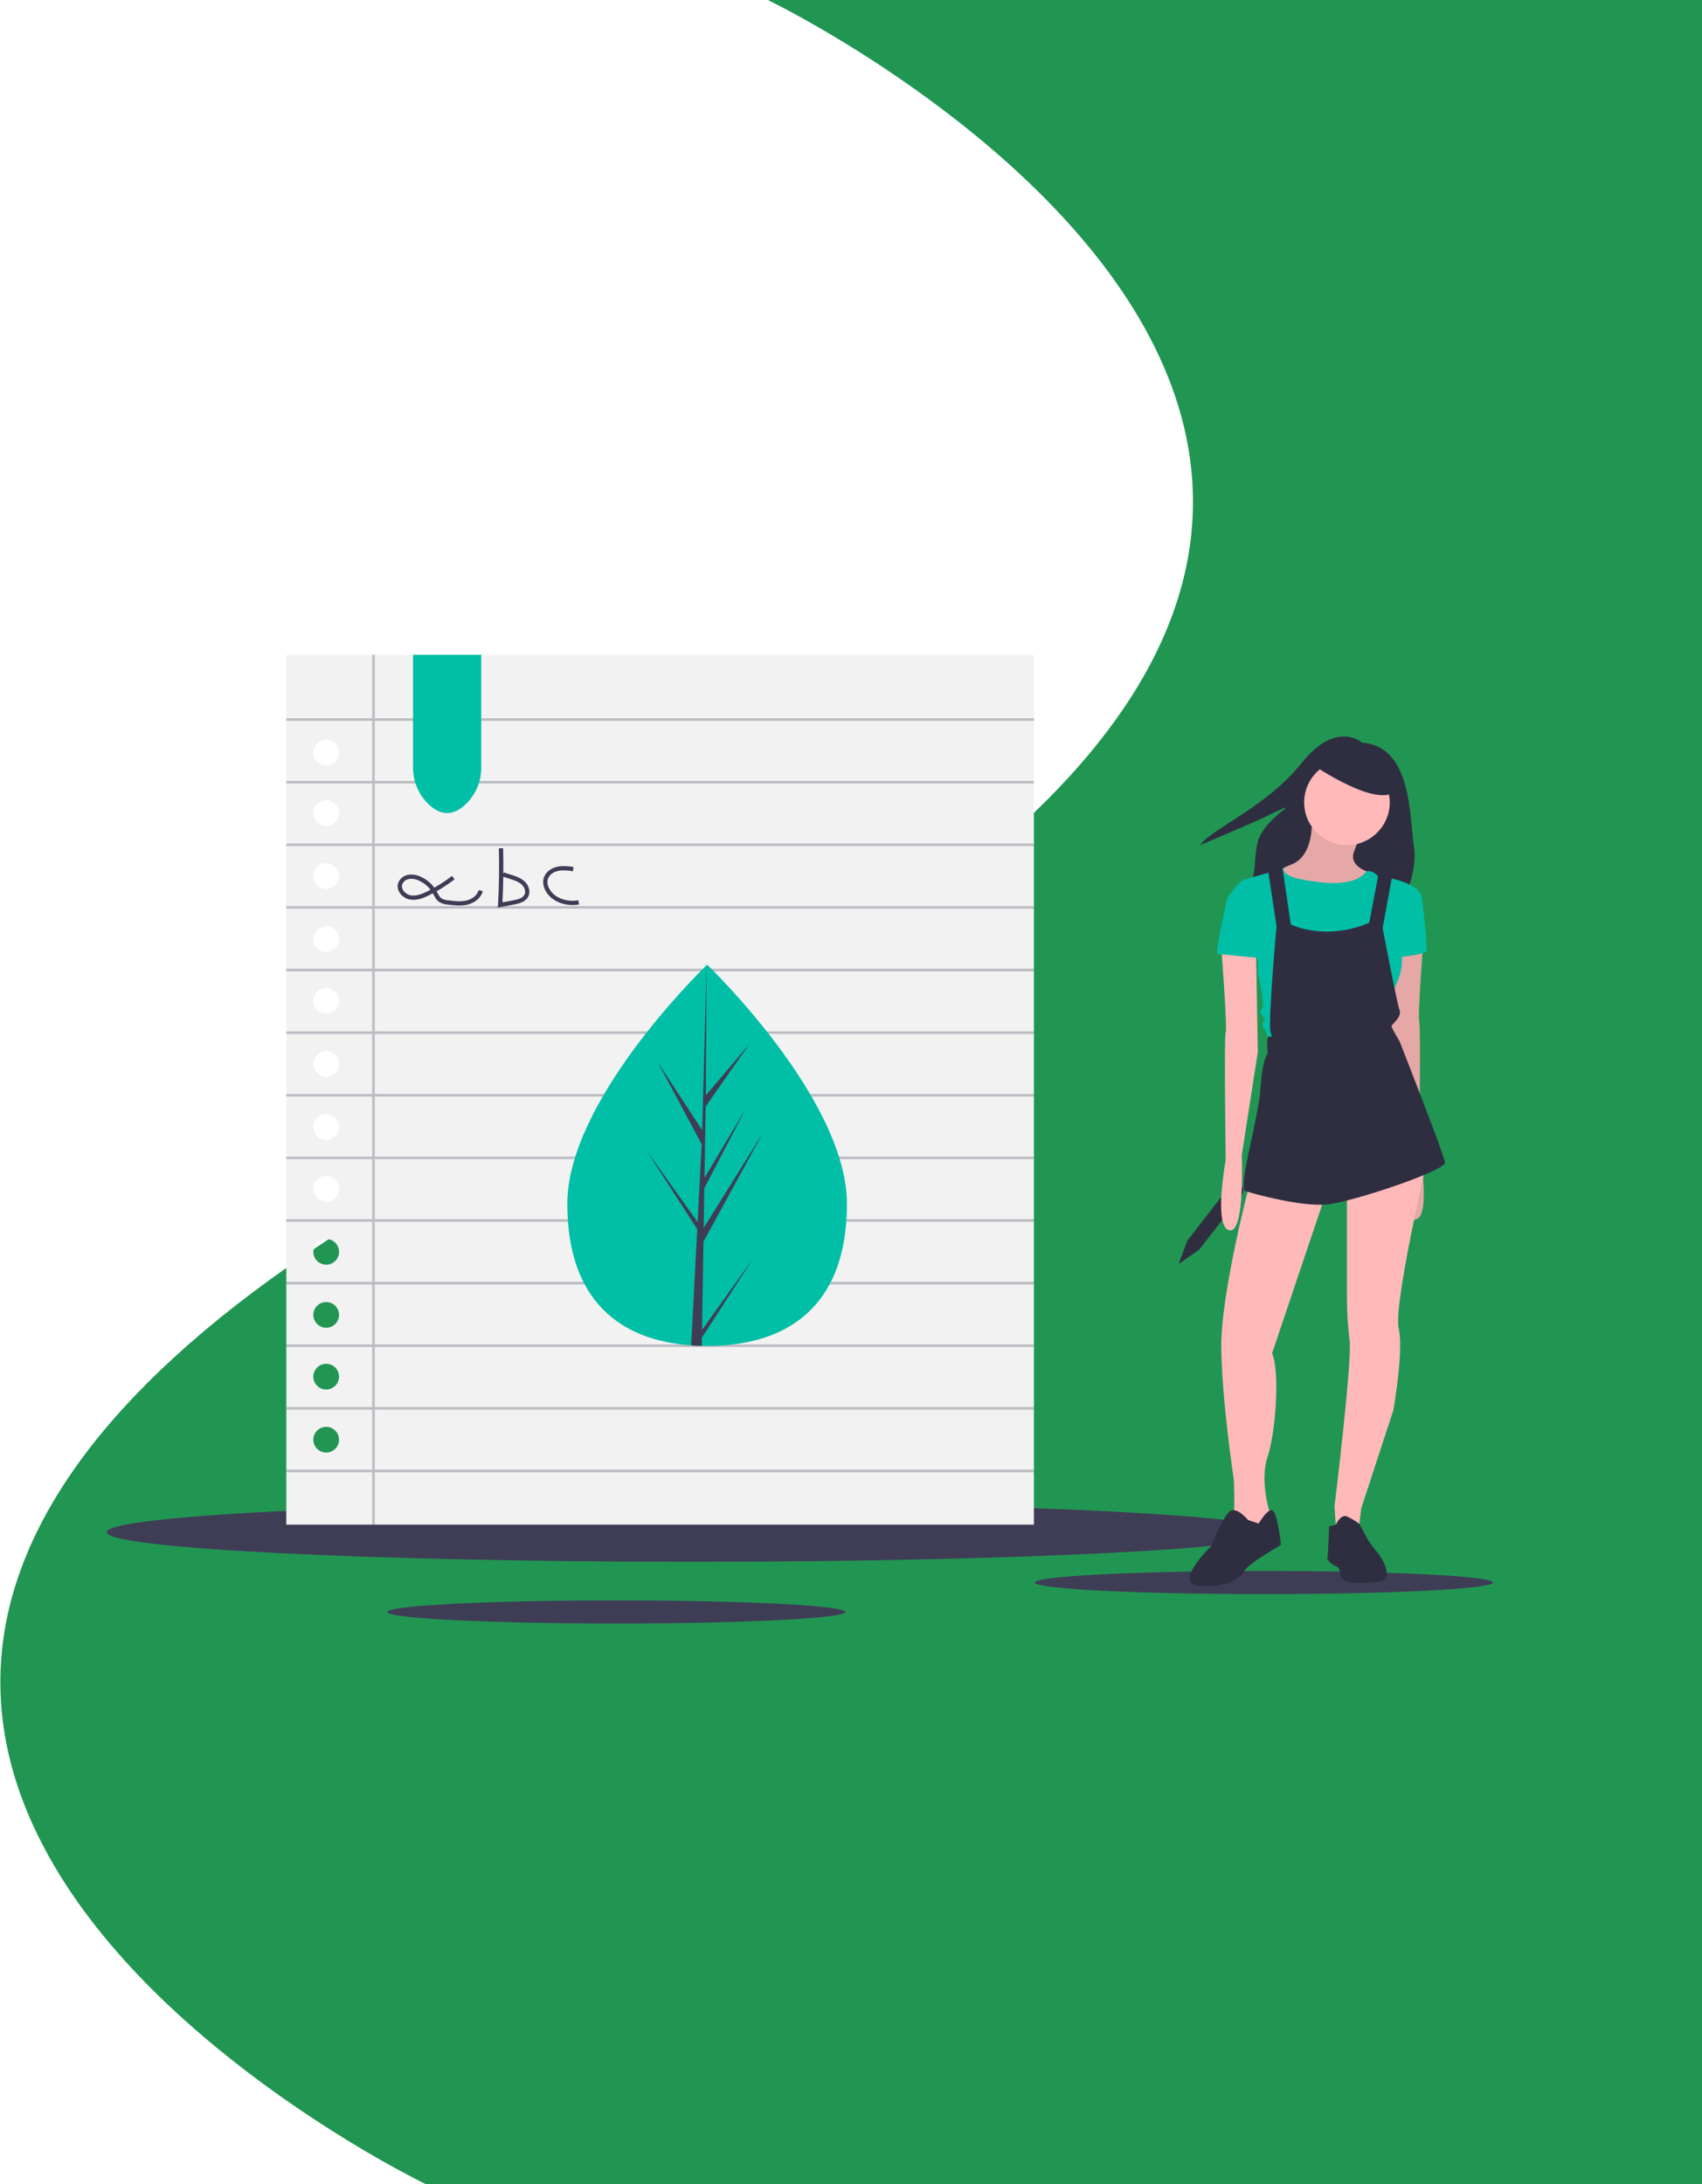 <svg width="798" height="1024" viewBox="0 0 798 1024" fill="none" xmlns="http://www.w3.org/2000/svg">
<path d="M360 0H798V1024H199.5C199.5 1024 -298.5 784.5 279.75 512C858 239.5 360 0 360 0Z" fill="#219653"/>
<g clip-path="url(#clip0)">
<path d="M324.508 732.253C476.115 732.253 599.016 726.04 599.016 718.377C599.016 710.713 476.115 704.501 324.508 704.501C172.901 704.501 50 710.713 50 718.377C50 726.04 172.901 732.253 324.508 732.253Z" fill="#3F3D56"/>
<path d="M592.584 747.419C651.908 747.419 700 744.988 700 741.99C700 738.991 651.908 736.56 592.584 736.56C533.259 736.56 485.168 738.991 485.168 741.99C485.168 744.988 533.259 747.419 592.584 747.419Z" fill="#3F3D56"/>
<path d="M288.946 761.212C348.27 761.212 396.362 758.781 396.362 755.782C396.362 752.784 348.27 750.352 288.946 750.352C229.622 750.352 181.53 752.784 181.53 755.782C181.53 758.781 229.622 761.212 288.946 761.212Z" fill="#3F3D56"/>
<path d="M552.61 592.628L562.248 585.929L582.224 560.217C582.793 559.484 583.048 558.555 582.933 557.633C582.817 556.712 582.34 555.874 581.607 555.305C580.873 554.735 579.944 554.48 579.023 554.596C578.101 554.711 577.264 555.188 576.694 555.922L556.719 581.633L552.61 592.628Z" fill="#2F2E41"/>
<path d="M638.641 348.199C638.641 348.199 626.52 337.332 610.219 357.812C593.918 378.293 568.422 388.324 562.57 396.266C562.57 396.266 586.812 386.234 595.172 382.055C603.531 377.875 603.113 378.711 603.113 378.711C603.113 378.711 591.828 386.652 589.738 394.594C587.648 402.535 589.32 409.223 585.558 417.164C581.797 425.106 657.449 422.598 657.449 422.598C657.449 422.598 664.973 409.641 662.883 396.266C660.793 382.891 662.047 349.871 638.641 348.199Z" fill="#2F2E41"/>
<path d="M614.816 380.383C614.816 380.383 617.742 400.863 605.203 405.461C592.664 410.059 597.262 416.328 597.262 416.328L616.07 425.524L636.133 419.254L642.82 409.223C642.82 409.223 631.953 406.715 634.879 399.191C637.805 391.668 638.641 389.16 638.641 389.16L614.816 380.383Z" fill="#FFB9B9"/>
<path opacity="0.1" d="M614.816 380.383C614.816 380.383 617.742 400.863 605.203 405.461C592.664 410.059 597.262 416.328 597.262 416.328L616.07 425.524L636.133 419.254L642.82 409.223C642.82 409.223 631.953 406.715 634.879 399.191C637.805 391.668 638.641 389.16 638.641 389.16L614.816 380.383Z" fill="black"/>
<path d="M667.481 438.899C667.481 438.899 664.555 477.352 665.391 479.024C666.227 480.696 665.391 538.794 665.391 538.794C665.391 538.794 671.243 570.142 663.719 571.813C656.195 573.485 657.867 536.704 657.867 536.704L650.344 488.219L651.18 440.153L667.481 438.899Z" fill="#FFB9B9"/>
<path opacity="0.1" d="M667.481 438.899C667.481 438.899 664.555 477.352 665.391 479.024C666.227 480.696 665.391 538.794 665.391 538.794C665.391 538.794 671.243 570.142 663.719 571.813C656.195 573.485 657.867 536.704 657.867 536.704L650.344 488.219L651.18 440.153L667.481 438.899Z" fill="black"/>
<path d="M585.976 554.677C585.976 554.677 572.183 606.923 572.601 632.419C573.019 657.915 578.453 693.443 578.453 693.443C578.453 693.443 579.289 708.908 578.035 710.58C576.781 712.252 584.304 719.357 584.304 719.357L592.246 714.759L595.172 711.416V708.49C595.172 708.49 590.574 694.279 594.336 682.994C598.097 671.708 600.187 643.286 596.426 634.509L622.34 557.602L585.976 554.677Z" fill="#FFB9B9"/>
<path d="M585.14 712.67C585.14 712.67 580.125 706.4 576.781 708.49C573.437 710.58 568.004 724.791 568.004 724.791C568.004 724.791 549.195 742.764 562.57 743.6C575.945 744.435 581.797 739.838 583.469 736.494C585.14 733.15 600.605 724.373 600.605 724.373C600.605 724.373 598.933 708.49 596.426 708.072C593.918 707.654 590.156 714.341 590.156 714.341L585.14 712.67Z" fill="#2F2E41"/>
<path d="M631.535 558.02V609.849C631.584 616.137 632.002 622.418 632.789 628.657C634.043 637.853 625.684 706.4 625.684 706.4L626.52 718.521L636.969 717.685L638.223 707.236L653.27 661.259C653.27 661.259 658.285 633.255 655.778 622.806C653.27 612.357 668.735 545.481 668.735 545.481L631.535 558.02Z" fill="#FFB9B9"/>
<path d="M623.176 715.595L626.271 714.922C626.271 714.922 628.609 709.744 631.535 710.998C633.594 711.947 635.545 713.116 637.353 714.484L638.641 716.849C638.641 716.849 641.566 723.119 645.328 727.299C649.09 731.478 653.27 740.674 647 741.51C640.731 742.345 632.371 742.763 629.863 740.674C627.356 738.584 629.027 735.24 626.52 734.404C624.012 733.568 621.922 731.06 622.34 730.224C622.758 729.388 623.176 715.595 623.176 715.595Z" fill="#2F2E41"/>
<path d="M631.535 396.266C642.616 396.266 651.598 387.283 651.598 376.203C651.598 365.123 642.616 356.141 631.535 356.141C620.455 356.141 611.473 365.123 611.473 376.203C611.473 387.283 620.455 396.266 631.535 396.266Z" fill="#FFB9B9"/>
<path d="M596.426 408.805L601.947 406.877C601.947 406.877 599.769 410.477 611.473 412.567C623.176 414.656 635.296 415.396 640.73 408.548C640.73 408.548 642.82 407.551 645.746 410.477C648.672 413.403 650.344 412.567 650.344 412.567L648.254 423.434L644.074 443.496L638.641 458.543L623.176 455.2L606.457 443.079L600.187 426.778V411.731L596.426 408.805Z" fill="#00BFA6"/>
<path d="M647.418 414.656L651.598 411.731C651.598 411.731 665.809 414.238 666.645 420.926L655.778 441.825C657.994 447.64 657.844 454.092 655.36 459.797C651.18 469.411 651.598 471.5 651.598 471.5L648.672 484.04L595.59 488.219C595.59 488.219 593.5 483.204 592.664 482.368C591.828 481.532 591.828 478.606 592.664 478.606C593.5 478.606 592.664 477.352 591.828 476.098C590.992 474.844 590.574 474.426 591.828 472.754C593.082 471.083 589.738 456.036 589.738 456.036V439.735L575.527 420.926C575.527 420.926 580.543 413.403 583.051 412.567C585.558 411.731 597.488 408.434 597.488 408.434L600.187 412.409L603.949 442.66L609.383 461.051L632.261 457.164L641.148 442.242L647 424.688L647.418 414.656Z" fill="#00BFA6"/>
<path d="M663.301 418.418L666.645 420.926C666.645 420.926 669.571 444.332 668.735 446.004C667.899 447.676 653.27 449.348 652.852 448.512C652.434 447.676 663.301 418.418 663.301 418.418Z" fill="#00BFA6"/>
<path d="M572.601 443.914C572.601 443.914 575.527 482.368 574.691 484.04C573.855 485.711 574.691 543.809 574.691 543.809C574.691 543.809 568.84 575.157 576.363 576.829C583.887 578.501 582.215 541.72 582.215 541.72L589.738 493.235L588.902 445.168L572.601 443.914Z" fill="#FFB9B9"/>
<path d="M594.336 406.715L598.516 434.301C598.516 434.301 594.754 475.262 595.59 483.622L596.426 486.129C596.426 486.129 594.754 485.293 594.336 486.965C593.918 488.637 594.336 494.071 594.336 494.071C594.336 494.071 591.828 496.579 590.992 510.372C590.156 524.165 580.125 557.184 583.887 558.438C587.648 559.692 610.219 565.962 622.34 564.708C634.461 563.454 677.93 548.825 677.512 545.063C677.094 541.302 656.195 488.219 656.195 488.219C656.195 488.219 652.434 481.95 652.434 481.114C652.434 480.278 657.449 476.934 656.195 473.59C654.942 470.247 648.254 435.137 648.254 435.137L652.852 410.059L646.582 408.387L641.984 432.629C641.984 432.629 624.012 441.407 605.203 433.465L601.023 405.043L594.336 406.715Z" fill="#2F2E41"/>
<path d="M578.871 419.672L575.527 420.926C575.527 420.926 569.258 447.258 570.929 447.258C572.601 447.258 592.664 449.766 592.664 448.93C592.664 448.094 588.902 427.614 588.902 427.614L578.871 419.672Z" fill="#00BFA6"/>
<path d="M615.652 358.648C615.652 358.648 646.582 379.965 654.942 370.352C663.301 360.738 640.313 352.379 640.313 352.379L621.086 350.289L615.652 358.648Z" fill="#2F2E41"/>
<path d="M134.23 307V714.841H484.756V307H134.23ZM152.933 681.055C151.74 681.055 150.573 680.701 149.581 680.038C148.589 679.375 147.816 678.433 147.359 677.331C146.903 676.228 146.783 675.015 147.016 673.845C147.249 672.674 147.823 671.599 148.667 670.756C149.511 669.912 150.586 669.337 151.756 669.105C152.926 668.872 154.14 668.991 155.242 669.448C156.344 669.905 157.287 670.678 157.95 671.67C158.612 672.662 158.966 673.829 158.966 675.022C158.966 676.622 158.331 678.156 157.199 679.288C156.068 680.419 154.533 681.055 152.933 681.055ZM152.933 651.493C151.74 651.493 150.573 651.139 149.581 650.476C148.589 649.813 147.816 648.871 147.359 647.768C146.903 646.666 146.783 645.453 147.016 644.282C147.249 643.112 147.823 642.037 148.667 641.193C149.511 640.35 150.586 639.775 151.756 639.542C152.926 639.309 154.14 639.429 155.242 639.885C156.344 640.342 157.287 641.115 157.95 642.108C158.612 643.1 158.966 644.266 158.966 645.459C158.966 647.059 158.331 648.594 157.199 649.725C156.068 650.857 154.533 651.493 152.933 651.493ZM152.933 622.533C151.74 622.533 150.573 622.18 149.581 621.517C148.589 620.854 147.816 619.911 147.359 618.809C146.903 617.707 146.783 616.494 147.016 615.323C147.249 614.153 147.823 613.078 148.667 612.234C149.511 611.39 150.586 610.816 151.756 610.583C152.926 610.35 154.14 610.47 155.242 610.926C156.344 611.383 157.287 612.156 157.95 613.148C158.612 614.141 158.966 615.307 158.966 616.5C158.966 618.1 158.331 619.635 157.199 620.766C156.068 621.898 154.533 622.533 152.933 622.533ZM152.933 592.971C151.74 592.971 150.573 592.617 149.581 591.954C148.589 591.291 147.816 590.349 147.359 589.247C146.903 588.144 146.783 586.931 147.016 585.761C147.249 584.591 147.823 583.516 148.667 582.672C149.511 581.828 150.586 581.253 151.756 581.021C152.926 580.788 154.14 580.907 155.242 581.364C156.344 581.821 157.287 582.594 157.95 583.586C158.612 584.578 158.966 585.745 158.966 586.938C158.966 588.538 158.331 590.073 157.199 591.204C156.068 592.335 154.533 592.971 152.933 592.971ZM152.933 563.409C151.74 563.409 150.573 563.055 149.581 562.392C148.589 561.729 147.816 560.787 147.359 559.684C146.903 558.582 146.783 557.369 147.016 556.198C147.249 555.028 147.823 553.953 148.667 553.109C149.511 552.266 150.586 551.691 151.756 551.458C152.926 551.225 154.14 551.345 155.242 551.802C156.344 552.258 157.287 553.031 157.95 554.024C158.612 555.016 158.966 556.182 158.966 557.375C158.966 558.976 158.331 560.51 157.199 561.642C156.068 562.773 154.533 563.409 152.933 563.409ZM152.933 534.45C151.74 534.45 150.573 534.096 149.581 533.433C148.589 532.77 147.816 531.828 147.359 530.725C146.903 529.623 146.783 528.41 147.016 527.239C147.249 526.069 147.823 524.994 148.667 524.15C149.511 523.307 150.586 522.732 151.756 522.499C152.926 522.266 154.14 522.386 155.242 522.842C156.344 523.299 157.287 524.072 157.95 525.065C158.612 526.057 158.966 527.223 158.966 528.416C158.966 530.016 158.331 531.551 157.199 532.682C156.068 533.814 154.533 534.45 152.933 534.45ZM152.933 504.887C151.74 504.887 150.573 504.533 149.581 503.87C148.589 503.207 147.816 502.265 147.359 501.163C146.903 500.06 146.783 498.847 147.016 497.677C147.249 496.507 147.823 495.432 148.667 494.588C149.511 493.744 150.586 493.17 151.756 492.937C152.926 492.704 154.14 492.823 155.242 493.28C156.344 493.737 157.287 494.51 157.95 495.502C158.612 496.494 158.966 497.661 158.966 498.854C158.966 500.454 158.331 501.989 157.199 503.12C156.068 504.251 154.533 504.887 152.933 504.887ZM152.933 475.325C151.74 475.325 150.573 474.971 149.581 474.308C148.589 473.645 147.816 472.703 147.359 471.6C146.903 470.498 146.783 469.285 147.016 468.115C147.249 466.944 147.823 465.869 148.667 465.025C149.511 464.182 150.586 463.607 151.756 463.374C152.926 463.142 154.14 463.261 155.242 463.718C156.344 464.174 157.287 464.948 157.95 465.94C158.612 466.932 158.966 468.098 158.966 469.292C158.966 470.892 158.331 472.426 157.199 473.558C156.068 474.689 154.533 475.325 152.933 475.325ZM152.933 446.366C151.74 446.366 150.573 446.012 149.581 445.349C148.589 444.686 147.816 443.744 147.359 442.641C146.903 441.539 146.783 440.326 147.016 439.155C147.249 437.985 147.823 436.91 148.667 436.066C149.511 435.223 150.586 434.648 151.756 434.415C152.926 434.182 154.14 434.302 155.242 434.759C156.344 435.215 157.287 435.989 157.95 436.981C158.612 437.973 158.966 439.139 158.966 440.332C158.966 441.933 158.331 443.467 157.199 444.599C156.068 445.73 154.533 446.366 152.933 446.366ZM152.933 416.803C151.74 416.803 150.573 416.449 149.581 415.786C148.589 415.124 147.816 414.181 147.359 413.079C146.903 411.976 146.783 410.763 147.016 409.593C147.249 408.423 147.823 407.348 148.667 406.504C149.511 405.66 150.586 405.086 151.756 404.853C152.926 404.62 154.14 404.74 155.242 405.196C156.344 405.653 157.287 406.426 157.95 407.418C158.612 408.41 158.966 409.577 158.966 410.77C158.966 412.37 158.331 413.905 157.199 415.036C156.068 416.168 154.533 416.803 152.933 416.803ZM152.933 387.241C151.74 387.241 150.573 386.887 149.581 386.224C148.589 385.561 147.816 384.619 147.359 383.516C146.903 382.414 146.783 381.201 147.016 380.031C147.249 378.86 147.823 377.785 148.667 376.942C149.511 376.098 150.586 375.523 151.756 375.29C152.926 375.058 154.14 375.177 155.242 375.634C156.344 376.09 157.287 376.864 157.95 377.856C158.612 378.848 158.966 380.014 158.966 381.208C158.966 382.808 158.331 384.342 157.199 385.474C156.068 386.605 154.533 387.241 152.933 387.241ZM152.933 358.885C151.74 358.885 150.573 358.531 149.581 357.868C148.589 357.205 147.816 356.263 147.359 355.161C146.903 354.058 146.783 352.845 147.016 351.675C147.249 350.505 147.823 349.43 148.667 348.586C149.511 347.742 150.586 347.167 151.756 346.935C152.926 346.702 154.14 346.821 155.242 347.278C156.344 347.735 157.287 348.508 157.95 349.5C158.612 350.492 158.966 351.659 158.966 352.852C158.966 354.452 158.331 355.987 157.199 357.118C156.068 358.249 154.533 358.885 152.933 358.885Z" fill="#F2F2F2"/>
<path opacity="0.3" d="M484.756 337.973V336.766H175.712V307H174.505V336.766H134.231V337.973H174.505V366.125H134.231V367.331H174.505V395.483H134.231V396.69H174.505V424.841H134.231V426.048H174.505V454.199H134.231V455.406H174.505V483.558H134.231V484.764H174.505V512.915H134.231V514.122H174.505V542.274H134.231V543.481H174.505V571.632H134.231V572.838H174.505V600.99H134.231V602.196H174.505V630.348H134.231V631.555H174.505V659.706H134.231V660.913H174.505V689.064H134.231V690.271H174.505V714.841H175.712V690.271H484.756V689.064H175.712V660.913H484.756V659.706H175.712V631.555H484.756V630.348H175.712V602.196H484.756V600.99H175.712V572.838H484.756V571.632H175.712V543.481H484.756V542.274H175.712V514.122H484.756V512.915H175.712V484.764H484.756V483.558H175.712V455.406H484.756V454.199H175.712V426.048H484.756V424.841H175.712V396.69H484.756V395.483H175.712V367.331H484.756V366.125H175.712V337.973H484.756Z" fill="#3F3D56"/>
<path d="M212.532 411.481C208.887 414.305 204.971 416.759 200.841 418.809C198.172 420.134 195.211 421.313 192.284 420.757C189.357 420.202 186.728 417.21 187.622 414.368C187.932 413.538 188.455 412.805 189.138 412.241C189.821 411.677 190.64 411.302 191.514 411.155C193.271 410.884 195.069 411.144 196.678 411.9C199.625 413.163 202.084 415.344 203.688 418.12C204.505 419.544 205.146 421.177 206.505 422.101C207.599 422.722 208.825 423.077 210.082 423.136C213.04 423.506 216.076 423.872 218.975 423.173C221.873 422.473 224.65 420.468 225.389 417.579" stroke="#3F3D56" stroke-width="2" stroke-miterlimit="10"/>
<path d="M234.894 397.717C235.123 406.578 234.999 415.439 234.522 424.299L240.809 423.111C243.127 422.673 245.764 422.005 246.811 419.891C247.788 417.921 246.859 415.434 245.233 413.953C243.607 412.472 241.441 411.765 239.345 411.098L235.913 410.006" stroke="#3F3D56" stroke-width="2" stroke-miterlimit="10"/>
<path d="M268.784 407.486C266.488 407.168 264.146 406.863 261.865 407.272C259.583 407.681 257.333 408.923 256.281 410.988C254.338 414.803 257.315 419.501 261.086 421.525C264.226 423.197 267.844 423.742 271.337 423.068" stroke="#3F3D56" stroke-width="2" stroke-miterlimit="10"/>
<path d="M218.305 377.136C212.531 382.565 206.758 382.565 200.985 377.136C198.643 374.889 196.784 372.186 195.524 369.195C194.264 366.203 193.629 362.986 193.657 359.74V307H225.633V359.74C225.661 362.986 225.025 366.203 223.765 369.195C222.505 372.186 220.647 374.889 218.305 377.136Z" fill="#00BFA6"/>
<path d="M397.094 564.452C397.094 613.822 367.749 631.058 331.544 631.058C330.706 631.058 329.867 631.046 329.035 631.028C327.357 630.992 325.692 630.914 324.051 630.799C291.376 628.488 265.994 610.365 265.994 564.452C265.994 516.947 326.7 456.996 331.273 452.55C331.273 452.549 331.273 452.548 331.273 452.547C331.274 452.547 331.274 452.546 331.275 452.545C331.275 452.545 331.276 452.544 331.277 452.544C331.277 452.544 331.278 452.544 331.279 452.544C331.454 452.369 331.544 452.284 331.544 452.284C331.544 452.284 397.094 515.089 397.094 564.452Z" fill="#00BFA6"/>
<path d="M329.155 623.505L353.131 590.009L329.095 627.185L329.035 631.028C327.357 630.992 325.692 630.914 324.051 630.799L326.633 581.412L326.615 581.025L326.658 580.959L326.905 576.289L302.809 539.023L326.977 572.79L327.038 573.78L328.986 536.465L308.359 497.955L329.24 529.919L331.273 452.55L331.279 452.284V452.544L330.941 513.551L351.478 489.364L330.857 518.806L330.314 552.217L349.493 520.151L330.235 557.134L329.933 575.71L357.764 531.077L329.825 582.19L329.155 623.505Z" fill="#3F3D56"/>
</g>
<defs>
<clipPath id="clip0">
<rect x="50" y="307" width="650" height="454.212" fill="white"/>
</clipPath>
</defs>
</svg>
